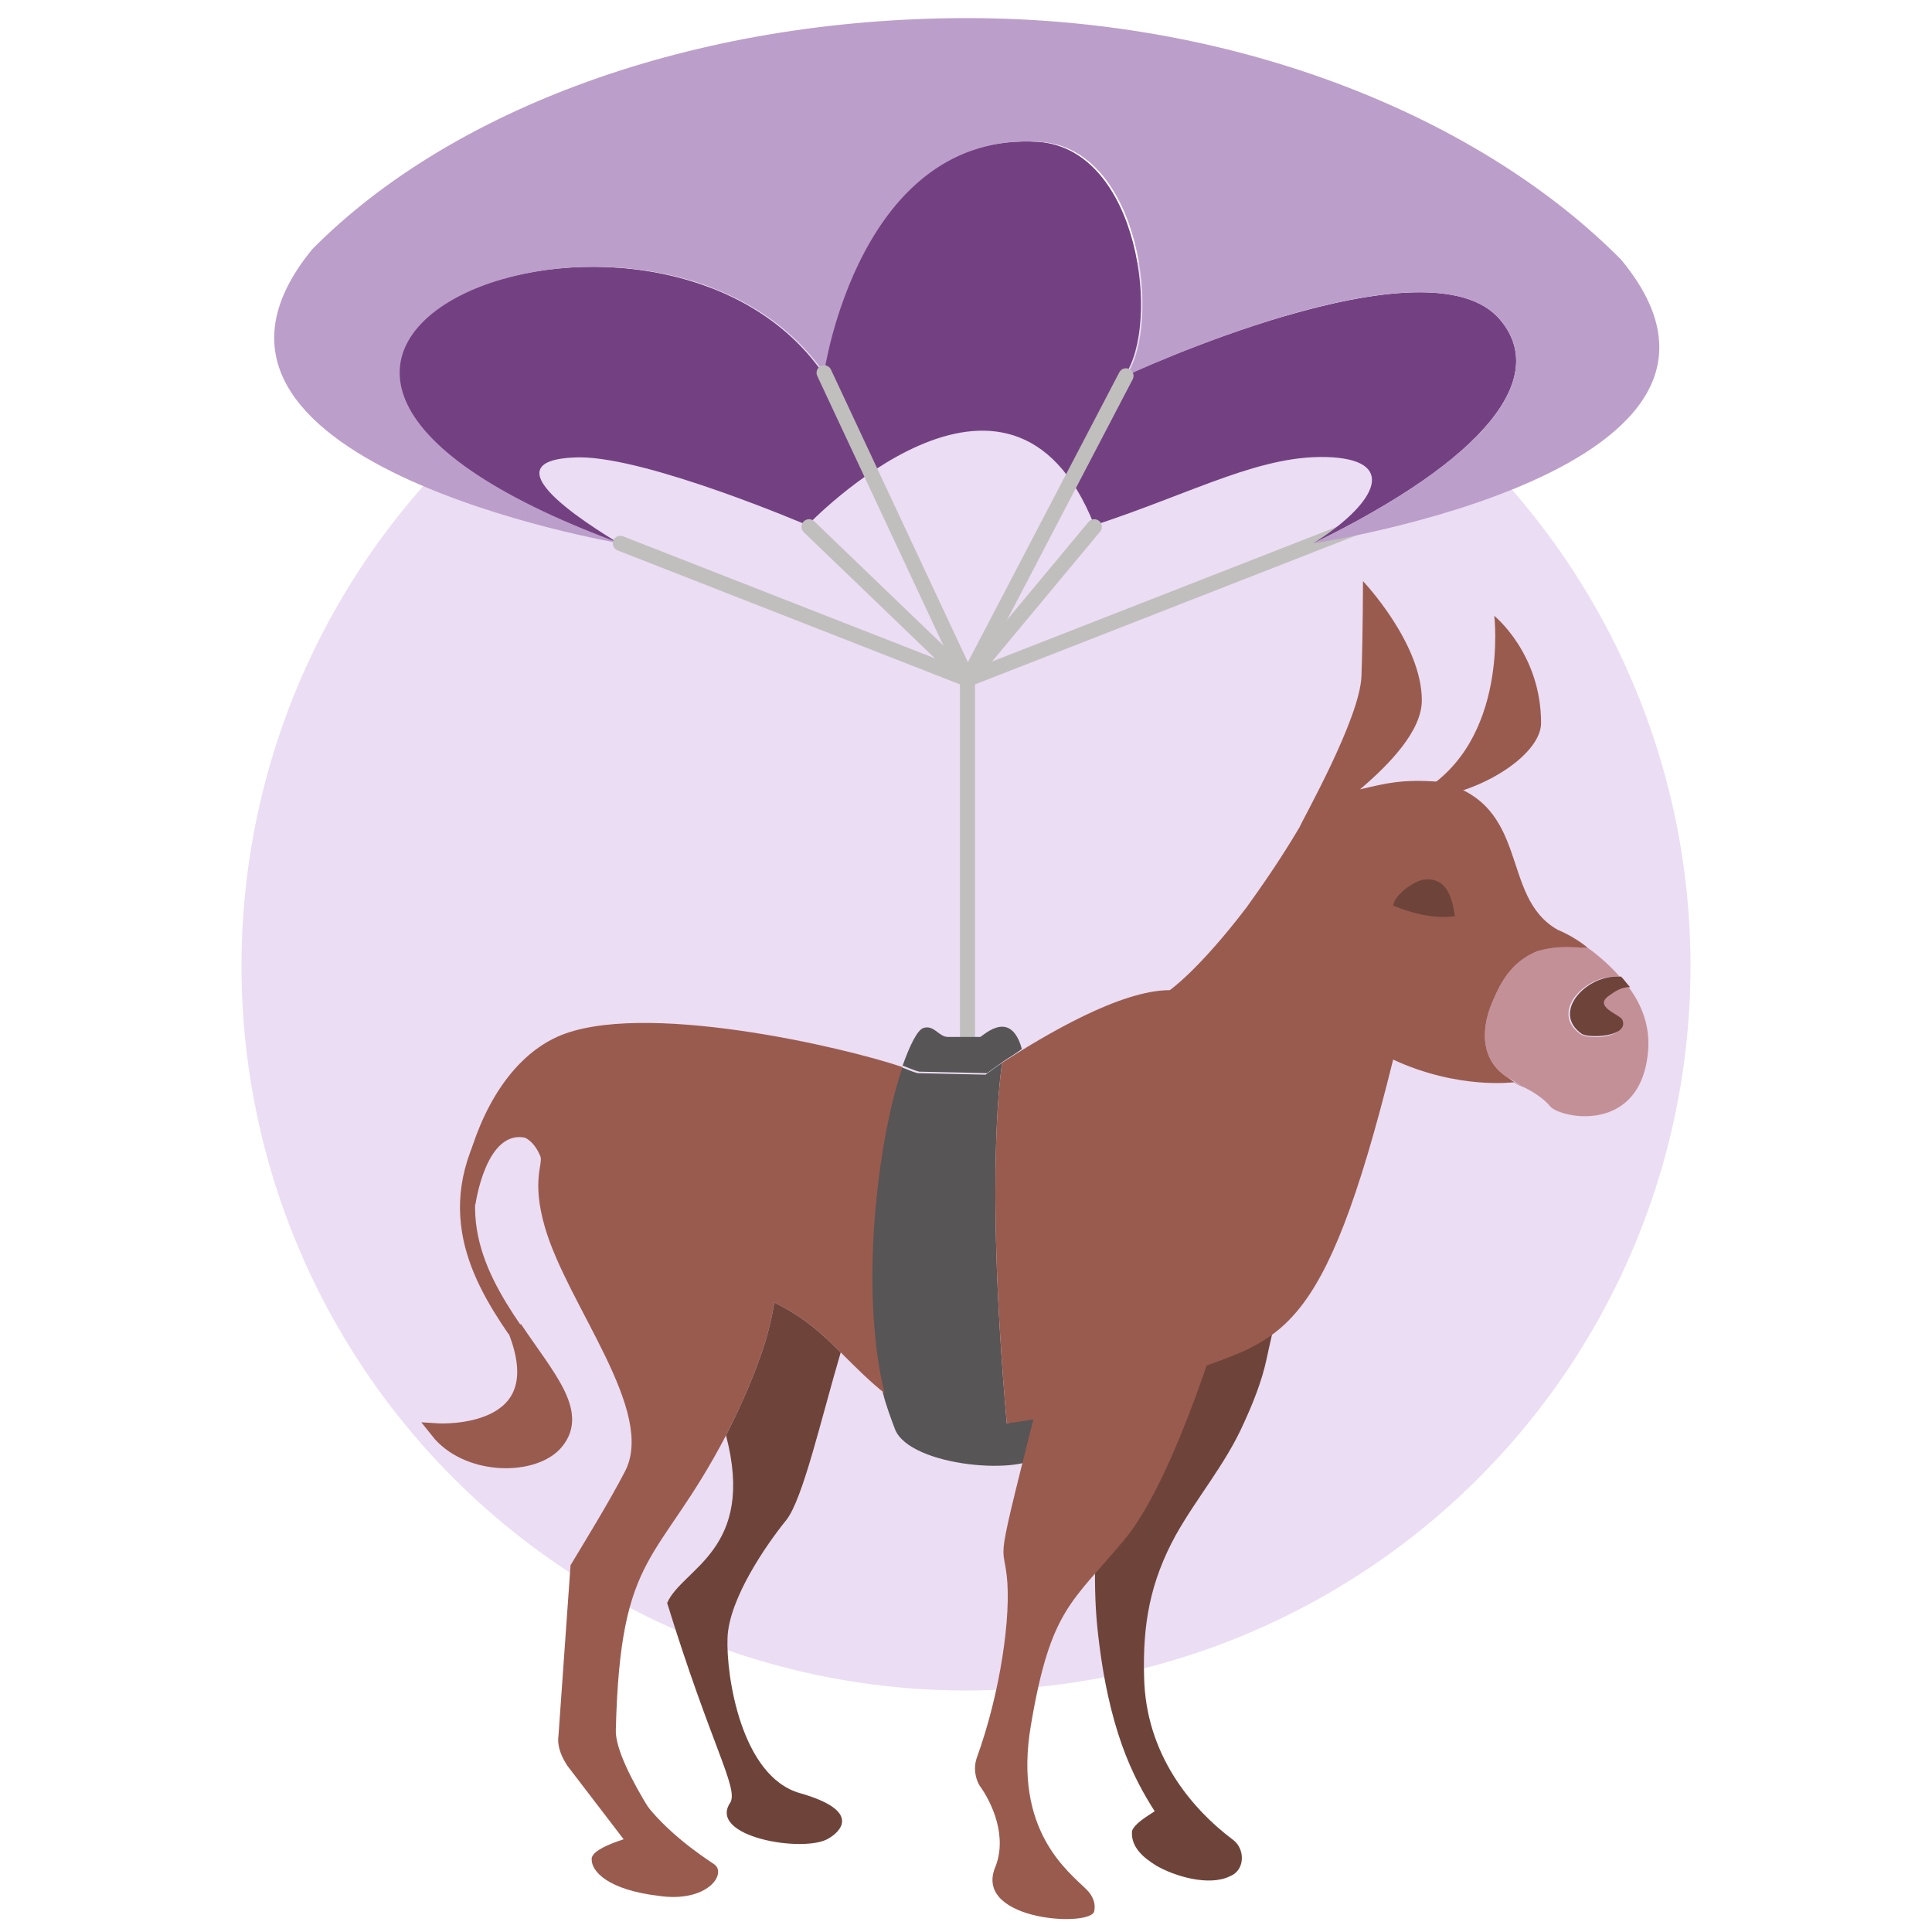 <?xml version="1.0" encoding="utf-8"?>
<!-- Generator: Adobe Illustrator 22.1.0, SVG Export Plug-In . SVG Version: 6.00 Build 0)  -->
<svg version="1.1" id="Artwork" xmlns="http://www.w3.org/2000/svg" xmlns:xlink="http://www.w3.org/1999/xlink" x="0px" y="0px"
	 viewBox="0 0 128 128" style="enable-background:new 0 0 128 128;" xml:space="preserve">
<style type="text/css">
	.st0{fill:#E4E4E4;}
	.st1{opacity:0.4;fill:#CCA9E0;}
	.st2{fill:#EBDDF3;}
	.st3{fill:#BC9ECA;}
	.st4{fill:#E9E0EE;}
	.st5{fill:#F7A33C;}
	.st6{fill:#9767AC;}
	.st7{fill:none;stroke:#BCBEC0;stroke-width:1.5;stroke-linecap:round;stroke-linejoin:round;stroke-miterlimit:10;}
	.st8{fill:none;}
	.st9{fill:#ACACAC;}
	.st10{fill:#979797;}
	.st11{fill:#737373;}
	.st12{fill:#F2F2F2;}
	.st13{fill:#6A6A6A;}
	.st14{fill:#AFAFAF;}
	.st15{fill:#739BE0;}
	.st16{fill:#5377B7;}
	.st17{fill:#F1F2F2;}
	.st18{fill:#7F598D;}
	.st19{fill:#ABAFB8;}
	.st20{fill:#A5A5A5;}
	.st21{fill:#505050;}
	.st22{fill:#A0A0A0;}
	.st23{fill:#3F3F3F;}
	.st24{fill:#F46E8E;}
	.st25{fill:#F7868E;}
	.st26{clip-path:url(#SVGID_2_);fill:#5377B7;}
	.st27{fill:#90B3FE;}
	.st28{fill:none;stroke:#739BE0;stroke-width:4.203;stroke-linecap:round;stroke-miterlimit:10;}
	.st29{fill:none;stroke:#FFFFFF;stroke-width:4.203;stroke-linecap:round;stroke-miterlimit:10;}
	.st30{fill:#5B5E77;}
	.st31{fill:#44465A;}
	.st32{fill:#9A7078;}
	.st33{fill:#007739;}
	.st34{fill:#7EC38F;}
	.st35{fill:#A6A3A1;}
	.st36{fill:#575555;}
	.st37{fill:#8B8887;}
	.st38{fill:#F6F5F6;}
	.st39{fill:#CCC9C8;}
	.st40{fill:#895C50;}
	.st41{fill:#6E443A;}
	.st42{fill:#9F7278;}
	.st43{fill:#6B4239;}
	.st44{fill:#979DAA;}
	.st45{fill:#492B26;}
	.st46{fill:#4D2F29;}
	.st47{fill:#3A211C;}
	.st48{fill:#9E9C9A;}
	.st49{fill:#BDAFC2;}
	.st50{fill:#BA7B6A;}
	.st51{fill:#9A5B4F;}
	.st52{fill:#C49098;}
	.st53{fill:#C0BFBD;}
	.st54{fill:#4D3029;}
	.st55{fill:#3B211C;}
	.st56{fill:#9C9A98;}
	.st57{fill:#A45E27;}
	.st58{fill:#4B2D2A;}
	.st59{fill:#C35D2E;}
	.st60{fill:#35B6A8;}
	.st61{fill:#C46443;}
	.st62{fill:#F7B736;}
	.st63{fill:#00635B;}
	.st64{fill:#F4977B;}
	.st65{fill:#824943;}
	.st66{fill:none;stroke:#D66384;stroke-width:3;stroke-linecap:round;stroke-miterlimit:10;}
	.st67{fill:#AD8286;}
	.st68{fill:#CCAAA2;}
	.st69{fill:#8E7255;}
	.st70{clip-path:url(#SVGID_4_);}
	.st71{clip-path:url(#SVGID_6_);fill:#EFE6E9;}
	.st72{fill:#FFCC99;}
	.st73{clip-path:url(#SVGID_8_);}
	.st74{clip-path:url(#SVGID_10_);fill:#E5B554;}
	.st75{clip-path:url(#SVGID_10_);fill:#F9D093;}
	.st76{fill:#F9F2F5;}
	.st77{fill:#B7B2B4;}
	.st78{fill:#FFC7B3;}
	.st79{fill:#C67D63;}
	.st80{fill:#E2A388;}
	.st81{fill:#77DBD2;}
	.st82{fill:#54A1B2;}
	.st83{fill:#4A8DA5;}
	.st84{fill:#E3E5D1;}
	.st85{fill:#989AC0;}
	.st86{fill:#C1B7AA;}
	.st87{fill:#B0F4EA;}
	.st88{fill:#AF92C4;}
	.st89{fill:#81C7EE;}
	.st90{fill:#99993D;}
	.st91{fill:#B1B2B1;}
	.st92{fill:#705C51;}
	.st93{fill:#91764E;}
	.st94{fill:#F4E290;}
	.st95{fill:#5892C6;}
	.st96{fill:#47A099;}
	.st97{fill:#734182;}
	.st98{fill:#CCCCCC;}
	.st99{fill:#EAEAEA;}
	.st100{fill:none;stroke:#734182;stroke-width:5.048;stroke-linecap:round;stroke-linejoin:round;}
	.st101{fill:none;stroke:#734182;stroke-width:12;stroke-linecap:round;stroke-linejoin:round;}
	.st102{fill:none;stroke:#C9A3CC;stroke-width:12;stroke-linecap:round;stroke-linejoin:round;}
	.st103{fill:none;stroke:#FFFFFF;stroke-width:3.959;stroke-linecap:round;stroke-linejoin:round;}
	.st104{fill:#C1C1C1;}
	.st105{fill:#9E9E9E;}
	.st106{fill:#6390D1;}
	.st107{fill:#B9B8B2;}
	.st108{fill:#80DCD2;}
	.st109{fill:none;stroke:#9E5479;stroke-width:4;stroke-linecap:round;stroke-miterlimit:10;}
	.st110{fill:#404351;}
	.st111{fill:none;stroke:#734182;stroke-width:3;stroke-linecap:round;stroke-linejoin:round;stroke-miterlimit:10;}
	.st112{fill:none;stroke:#F4AEA5;stroke-width:2;stroke-linecap:round;stroke-linejoin:round;}
	.st113{fill:none;stroke:#808285;stroke-width:1.5;stroke-linecap:round;stroke-linejoin:round;stroke-miterlimit:10;}
	.st114{fill:#BEBEBE;}
	.st115{fill:#FFFFFF;stroke:#BCBEC0;stroke-width:1.5;stroke-linecap:round;stroke-linejoin:round;stroke-miterlimit:10;}
	.st116{fill:#FFFFFF;}
	.st117{fill:#8D8D8D;}
	.st118{fill:none;stroke:#606060;stroke-miterlimit:10;}
	.st119{fill:#DEDEDE;}
	.st120{fill:#BCBCBC;}
	.st121{fill:#999999;}
	.st122{fill:#B9B9B9;}
	.st123{fill:#E2E2E2;}
	.st124{fill:#8C8C8C;}
	.st125{fill:#606060;}
	.st126{fill:#373737;}
	.st127{fill:#AAAAAA;}
	.st128{fill:#BEBEBE;stroke:#BEBEBE;stroke-width:1.5;stroke-linecap:round;stroke-linejoin:round;stroke-miterlimit:10;}
	.st129{fill:#A3A3A3;}
	.st130{fill:none;stroke:#8D8D8D;stroke-width:2;stroke-linecap:round;stroke-miterlimit:10;}
	.st131{fill:#8D8D8E;}
	.st132{fill:none;stroke:#5B5E77;stroke-miterlimit:10;}
	.st133{fill:#2C3466;}
	.st134{fill:none;stroke:#8D8D8E;stroke-width:2;stroke-linecap:round;stroke-miterlimit:10;}
	.st135{fill:#939393;}
	.st136{fill:#E6E6E6;}
	.st137{fill:#5C5C5C;}
	.st138{fill:#7D7D7D;}
	.st139{fill:#818181;}
	.st140{fill:#C3C3C3;}
	.st141{fill:#71BCB8;}
	.st142{fill:#898989;}
	.st143{fill:#5F5F5F;}
	.st144{fill:#B5B5B5;}
	.st145{fill:#585858;}
	.st146{fill:#676767;}
	.st147{fill:#6F6F6F;}
	.st148{fill:#ECECEC;}
	.st149{fill:#C5C5C5;}
	.st150{fill:none;stroke:#575757;stroke-width:2;stroke-miterlimit:10;}
	.st151{opacity:0.41;}
	.st152{fill:none;stroke:#575757;stroke-width:2;stroke-linecap:round;stroke-miterlimit:10;stroke-dasharray:4.023,6.034;}
	.st153{fill:#B1B1B1;}
	.st154{fill:#F2EFCC;}
	.st155{fill:#C5C4C6;}
	.st156{fill:none;stroke:#734182;stroke-width:2;stroke-miterlimit:10;}
	.st157{fill:none;stroke:#734182;stroke-width:2;stroke-linecap:round;stroke-miterlimit:10;stroke-dasharray:4.023,6.034;}
	.st158{fill:none;stroke:#BFBFBF;stroke-linecap:round;stroke-linejoin:round;stroke-miterlimit:10;}
	.st159{fill:#575757;}
	.st160{fill:#BCBEC0;}
	.st161{fill:#58B7A9;}
	.st162{fill:#BCBEC0;stroke:#BCBEC0;stroke-width:1.5;stroke-linecap:round;stroke-linejoin:round;stroke-miterlimit:10;}
	.st163{fill:#AAA197;}
	.st164{fill:#6D6D6D;}
	.st165{fill:#717171;}
	.st166{fill:#9A9A9A;}
	.st167{fill:#BFBFBF;}
	.st168{fill:#CECECE;}
	.st169{fill:#595959;}
	.st170{fill:#4D827B;}
	.st171{fill:#8497A3;}
	.st172{fill:#3D665F;}
	.st173{fill:#565656;}
	.st174{fill:none;stroke:#6D6D6D;stroke-miterlimit:10;}
	.st175{fill:none;stroke:#C0BFBD;stroke-linecap:round;stroke-linejoin:round;stroke-miterlimit:10;}
	.st176{fill:none;stroke:#9A5B4F;stroke-miterlimit:10;}
	.st177{fill:#DADADA;}
	.st178{fill:#3A3A3A;}
	.st179{fill:none;stroke:#B1B1B1;stroke-linejoin:round;stroke-miterlimit:10;}
	.st180{fill:#484848;}
	.st181{fill:#5A5A5A;}
	.st182{fill:#8E8E8E;}
	.st183{fill:#4B4B4B;}
	.st184{fill:#6B6B6B;}
	.st185{fill:#424242;}
	.st186{fill:#494949;}
	.st187{fill:#8F8F8F;}
	.st188{fill:#5B5B5B;}
	.st189{fill:#6E6E6E;}
	.st190{fill:#909090;}
	.st191{fill:#4C4B4B;}
	.st192{fill:#5B5F77;}
	.st193{fill:#AF503E;}
	.st194{fill:#603634;}
	.st195{fill:#D67056;}
	.st196{fill:#BAB0C1;}
	.st197{fill:#814A45;}
	.st198{fill:#25A592;}
	.st199{fill:#404A5C;}
	.st200{fill:#7590CD;}
	.st201{fill:#00685E;}
	.st202{fill:#4F5C72;}
	.st203{fill:#637375;}
	.st204{fill:#3AB7AA;}
	.st205{fill:#C5DDFF;}
	.st206{fill:none;stroke:#90B3FE;stroke-linejoin:round;stroke-miterlimit:10;}
	.st207{fill:#5C3429;}
	.st208{fill:#E9E5E4;}
	.st209{fill:#74468C;}
	.st210{fill:#D8613D;}
	.st211{fill:#D3B5E5;}
	.st212{fill:#CC753A;}
	.st213{fill:#8E5128;}
	.st214{fill:#FF997D;}
	.st215{fill:#AF361E;}
	.st216{fill:#9B524B;}
	.st217{fill:#A5602D;}
	.st218{fill:#007F70;}
	.st219{fill:none;stroke:#F7A33C;stroke-width:3;stroke-linecap:round;stroke-linejoin:round;stroke-miterlimit:10;}
	.st220{fill:#552F2C;}
	.st221{fill:#544B51;}
	.st222{fill:#F9B843;}
	.st223{fill:#006057;}
	.st224{fill:#9B5757;}
	.st225{fill:#C36749;}
	.st226{fill:#C26D66;}
	.st227{fill:#A54E34;}
	.st228{fill:#E897D3;}
	.st229{fill:#472826;}
</style>
<g>
</g>
<circle class="st2" cx="64" cy="64" r="48"/>
<line class="st8" x1="9.8" y1="32.1" x2="64.1" y2="55.9"/>
<g>
	<polyline class="st175" points="96.6,32.3 64.1,45 64.1,68.9 	"/>
	<g>
		<g id="XMLID_86_">
			<g>
				<path class="st97" d="M99.4,21.2C102.6,25,98.5,30.4,87,36c4-2.5,5.7-5.4,1.3-5.7c-4.6-0.3-9.1,2.3-15.8,4.5
					c-5.6-14.1-19,0-19,0S43,30.3,38.4,30.3c-7.1,0.1,2.2,5.4,2.6,5.7c-35-12.9,2.4-27.2,13.5-11.3c0,0,2.3-16.1,14.3-15.3
					c6.7,0.5,8.1,12.1,5.7,15.5C74.6,24.9,94.7,15.5,99.4,21.2z"/>
				<path class="st3" d="M87,36c11.5-5.6,15.6-11,12.4-14.8c-4.8-5.7-24.8,3.7-24.8,3.7c2.4-3.4,1-15.1-5.7-15.5
					c-12-0.8-14.3,15.3-14.3,15.3C43.5,8.8,6.1,23.1,41.1,36c0,0,0,0,0,0c0,0-32-5.4-20.4-19.5C29.8,7.3,45.8,1.2,64.1,1.2
					S98.3,8,107.4,17.2C119,31.2,87,36,87,36z"/>
			</g>
		</g>
	</g>
	<path class="st8" d="M87.5,34.3c0-4.9-10.2-10.6-23.4-10.6c-15.9,0-27.5,8.3-22.1,13.5"/>
	<path class="st8" d="M109.5,34.1c0-13.8-18.6-25.7-41.4-25.7s-41.4,11.2-41.4,25"/>
	<polyline class="st175" points="54.6,24.7 64.1,45 74.6,24.9 	"/>
	<polyline class="st175" points="41.1,36 64.1,45 53.6,34.9 	"/>
	<line class="st175" x1="64.1" y1="45" x2="72.5" y2="34.9"/>
</g>
<g>
	<g id="XMLID_85_">
		<g>
			<path class="st41" d="M76.5,120c-1.4-2.2-3.1-5.4-3.8-12.2c-0.6-5.9,0.5-16.8,4.1-19.5l8-4.1c0.1,1.9-0.5,4-0.9,5.9
				c-0.3,1.4-0.9,2.9-1.5,4.2c-1.2,2.7-3.1,4.9-4.5,7.4c-1.7,3.1-2.2,5.9-2.1,9.4c0.1,5.1,3.1,8.7,5.9,10.8c0.8,0.6,0.8,2-0.2,2.4
				c-1.4,0.7-3.7,0-4.9-0.7c-0.8-0.5-1.7-1.2-1.6-2.3C75.2,120.8,75.9,120.4,76.5,120z"/>
		</g>
	</g>
	<g id="XMLID_84_">
		<g>
			<path class="st36" d="M67.7,69.5L67.7,69.5c-0.4,0.3-0.9,0.6-1.2,0.8c-0.7,0.5-1.1,0.8-1.1,0.8l-4.5-0.1
				c-0.4-0.1-0.8-0.3-1.1-0.4c0.5-1.4,1-2.4,1.4-2.5c0.7-0.2,1,0.6,1.6,0.6l2.1,0C64.9,68.9,66.9,66.6,67.7,69.5z"/>
			<path class="st36" d="M66.7,94.3L66.7,94.3c-1.5-17.1-0.3-23.9-0.3-23.9c-0.7,0.5-1.1,0.8-1.1,0.8l-4.5-0.1
				c-0.4-0.1-0.8-0.3-1.1-0.4c-1.6,4.6-2.9,14.6-1.2,21.6c0.2,0.8,0.5,1.6,0.8,2.4c1,2.5,8.7,3.1,9.7,1.6c0.4-0.5,1-3,1-3
				C69.6,93.4,67.2,94.2,66.7,94.3z"/>
			<path class="st51" d="M48.1,95.1c0.8-1.6,1.6-3.3,2.3-5.3c0.4-1.1,0.7-2.3,0.9-3.5c1.9,0.9,3.2,2.1,4.4,3.3c1,1,1.9,1.9,2.9,2.7
				c-1.7-7-0.4-17,1.2-21.6c-3.8-1.3-17.4-4.5-22.9-2c-3.5,1.6-5.4,5.8-6.1,9.1c0.4-1.5,3.7-4.3,5-1.2c0.2,0.5-0.6,1.6,0.3,4.7
				c1.5,5.2,7.4,12.2,5.3,16.2c-1.1,2.1-2.4,4.2-3.6,6.2L37,115c-0.1,0.7,0.2,1.4,0.6,2l4.9,6.4h2.9c0,0-4.7-6.3-4.6-8.8
				C41.1,102.6,43.6,103.7,48.1,95.1z"/>
			<path class="st41" d="M44.2,106.2c1-2.3,5.9-3.5,3.9-11.1c0.8-1.6,1.6-3.3,2.3-5.3c0.4-1.1,0.7-2.3,0.9-3.5
				c1.9,0.9,3.2,2.1,4.4,3.3c-1.3,4.4-2.5,9.7-3.6,11.1c-1.3,1.6-3.8,5.2-3.9,7.8c-0.1,2.5,0.9,9.2,4.8,10.3c4.2,1.2,2.6,2.6,1.9,3
				c-1.6,1-8.1-0.1-6.5-2.4C48.9,118.4,47.1,115.6,44.2,106.2z"/>
		</g>
	</g>
	<g id="XMLID_83_">
		<g>
			<path class="st51" d="M34.1,88c2.2,3.3,4.5,5.7,2.6,7.7c-1.6,1.6-5.8,1.5-7.7-0.9C29,94.8,37.1,95.3,34.1,88z"/>
		</g>
		<g>
			<path class="st176" d="M34.1,88c2.2,3.3,4.5,5.7,2.6,7.7c-1.6,1.6-5.8,1.5-7.7-0.9C29,94.8,37.1,95.3,34.1,88z"/>
			<path class="st176" d="M33.5,73.1c-4.6,6.3-2,11.2,0.6,15"/>
		</g>
	</g>
	<path class="st51" d="M31.5,79.8c0,0,0.7-5.1,3.4-4.4c2.8,0.7,3.6-2,3.6-2l-4.3-1c0,0-1.9,1.8-2,2.1c-0.1,0.3-1.2,4.8-1.2,4.8
		L31.5,79.8z"/>
	<g id="XMLID_82_">
		<g>
			<path class="st52" d="M101.1,72.1c-0.4-0.2-0.8-0.5-1.2-0.7C98,70.2,98.1,68,99,66.1c0.6-1.4,1.4-2.5,2.9-3.1c1-0.4,2-0.4,3-0.2
				c0.1,0,0.2,0,0.3,0c0,0,0,0,0,0c0.7,0.5,1.5,1.2,2.1,1.9c-0.1,0-0.2,0-0.3,0c-2.1,0-4.3,2.4-2.3,3.8c0.5,0.4,3.1,0.3,2.7-0.9
				c-0.1-0.4-2.1-0.9-0.8-1.7c0.4-0.3,0.9-0.5,1.3-0.5c0.9,1.2,1.4,2.6,1.3,4.1c-0.4,5.7-5.8,4.6-6.5,3.8
				C102.4,72.9,101.7,72.4,101.1,72.1L101.1,72.1z"/>
			<path class="st41" d="M107.4,64.7c0.2,0.2,0.4,0.5,0.6,0.7c-0.5,0-0.9,0.2-1.3,0.5c-1.3,0.8,0.7,1.3,0.8,1.7
				c0.4,1.1-2.2,1.2-2.7,0.9c-2-1.4,0.2-3.8,2.3-3.8C107.2,64.7,107.3,64.7,107.4,64.7z"/>
			<path class="st51" d="M105.2,62.8c-0.1,0-0.2,0-0.3,0c-1-0.1-2-0.1-3,0.2c-1.5,0.6-2.3,1.7-2.9,3.1c-0.9,1.9-1,4.1,0.9,5.3
				c0.4,0.3,0.8,0.5,1.2,0.7l0,0c-0.5-0.2-0.8-0.4-0.8-0.4s-3.7,0.5-8-1.5c-4.7,19-7.5,18.4-14.1,20.9c-4,1.5-7.4,2.7-11.5,3.2v0
				c-1.5-17.1-0.3-23.9-0.3-23.9c2.8-1.8,7.8-4.8,11.1-4.8c0,0,1.9-1.3,5.1-5.5c1-1.4,2.2-3.1,3.5-5.3c0,0,0,0,0,0
				c0.2-0.5,4-7.2,4.1-10c0.1-2.9,0.1-6.3,0.1-6.3s3.9,4.1,3.9,7.9c0,2-2.1,4.2-4.1,5.9c1.7-0.4,2.8-0.7,5.3-0.5
				c6.1,1.5,3.9,7.6,7.8,9.8C103.9,61.9,104.6,62.3,105.2,62.8z"/>
		</g>
	</g>
	<path class="st41" d="M96.4,60.7c-1.4,0.2-2.9-0.2-4.1-0.7c0.1-0.7,1.2-1.5,1.9-1.7C96.3,57.9,96.3,60.6,96.4,60.7z"/>
	<path class="st51" d="M69.8,88.7c-4,16-3.4,13.1-3.1,15.7c0.3,2.6-0.4,7.7-2,12.1c-0.2,0.6-0.1,1.3,0.2,1.8c0.8,1.1,1.9,3.4,1,5.5
		c-1.3,3.5,6.5,3.9,6.6,2.8c0,0,0,0,0,0c0.1-0.5-0.1-1-0.5-1.4c-1.2-1.2-4.9-3.9-3.7-10.9c1.3-7.7,2.7-8.1,6.2-12.3
		s6.8-15.8,6.8-15.8L69.8,88.7z"/>
	<path class="st51" d="M42.2,118.7c1.5,2.4,4.2,4.2,5.1,4.8s-0.4,2.6-3.7,2.1c-3.3-0.4-4.4-1.6-4.4-2.4c-0.1-0.9,3.4-1.7,3.4-1.7
		L42.2,118.7z"/>
</g>
<path class="st51" d="M95.1,52.8c3.4-0.5,7-2.9,7-4.9c0-4.6-3.1-7.1-3.1-7.1s1,8.3-4.9,11.7"/>
</svg>
